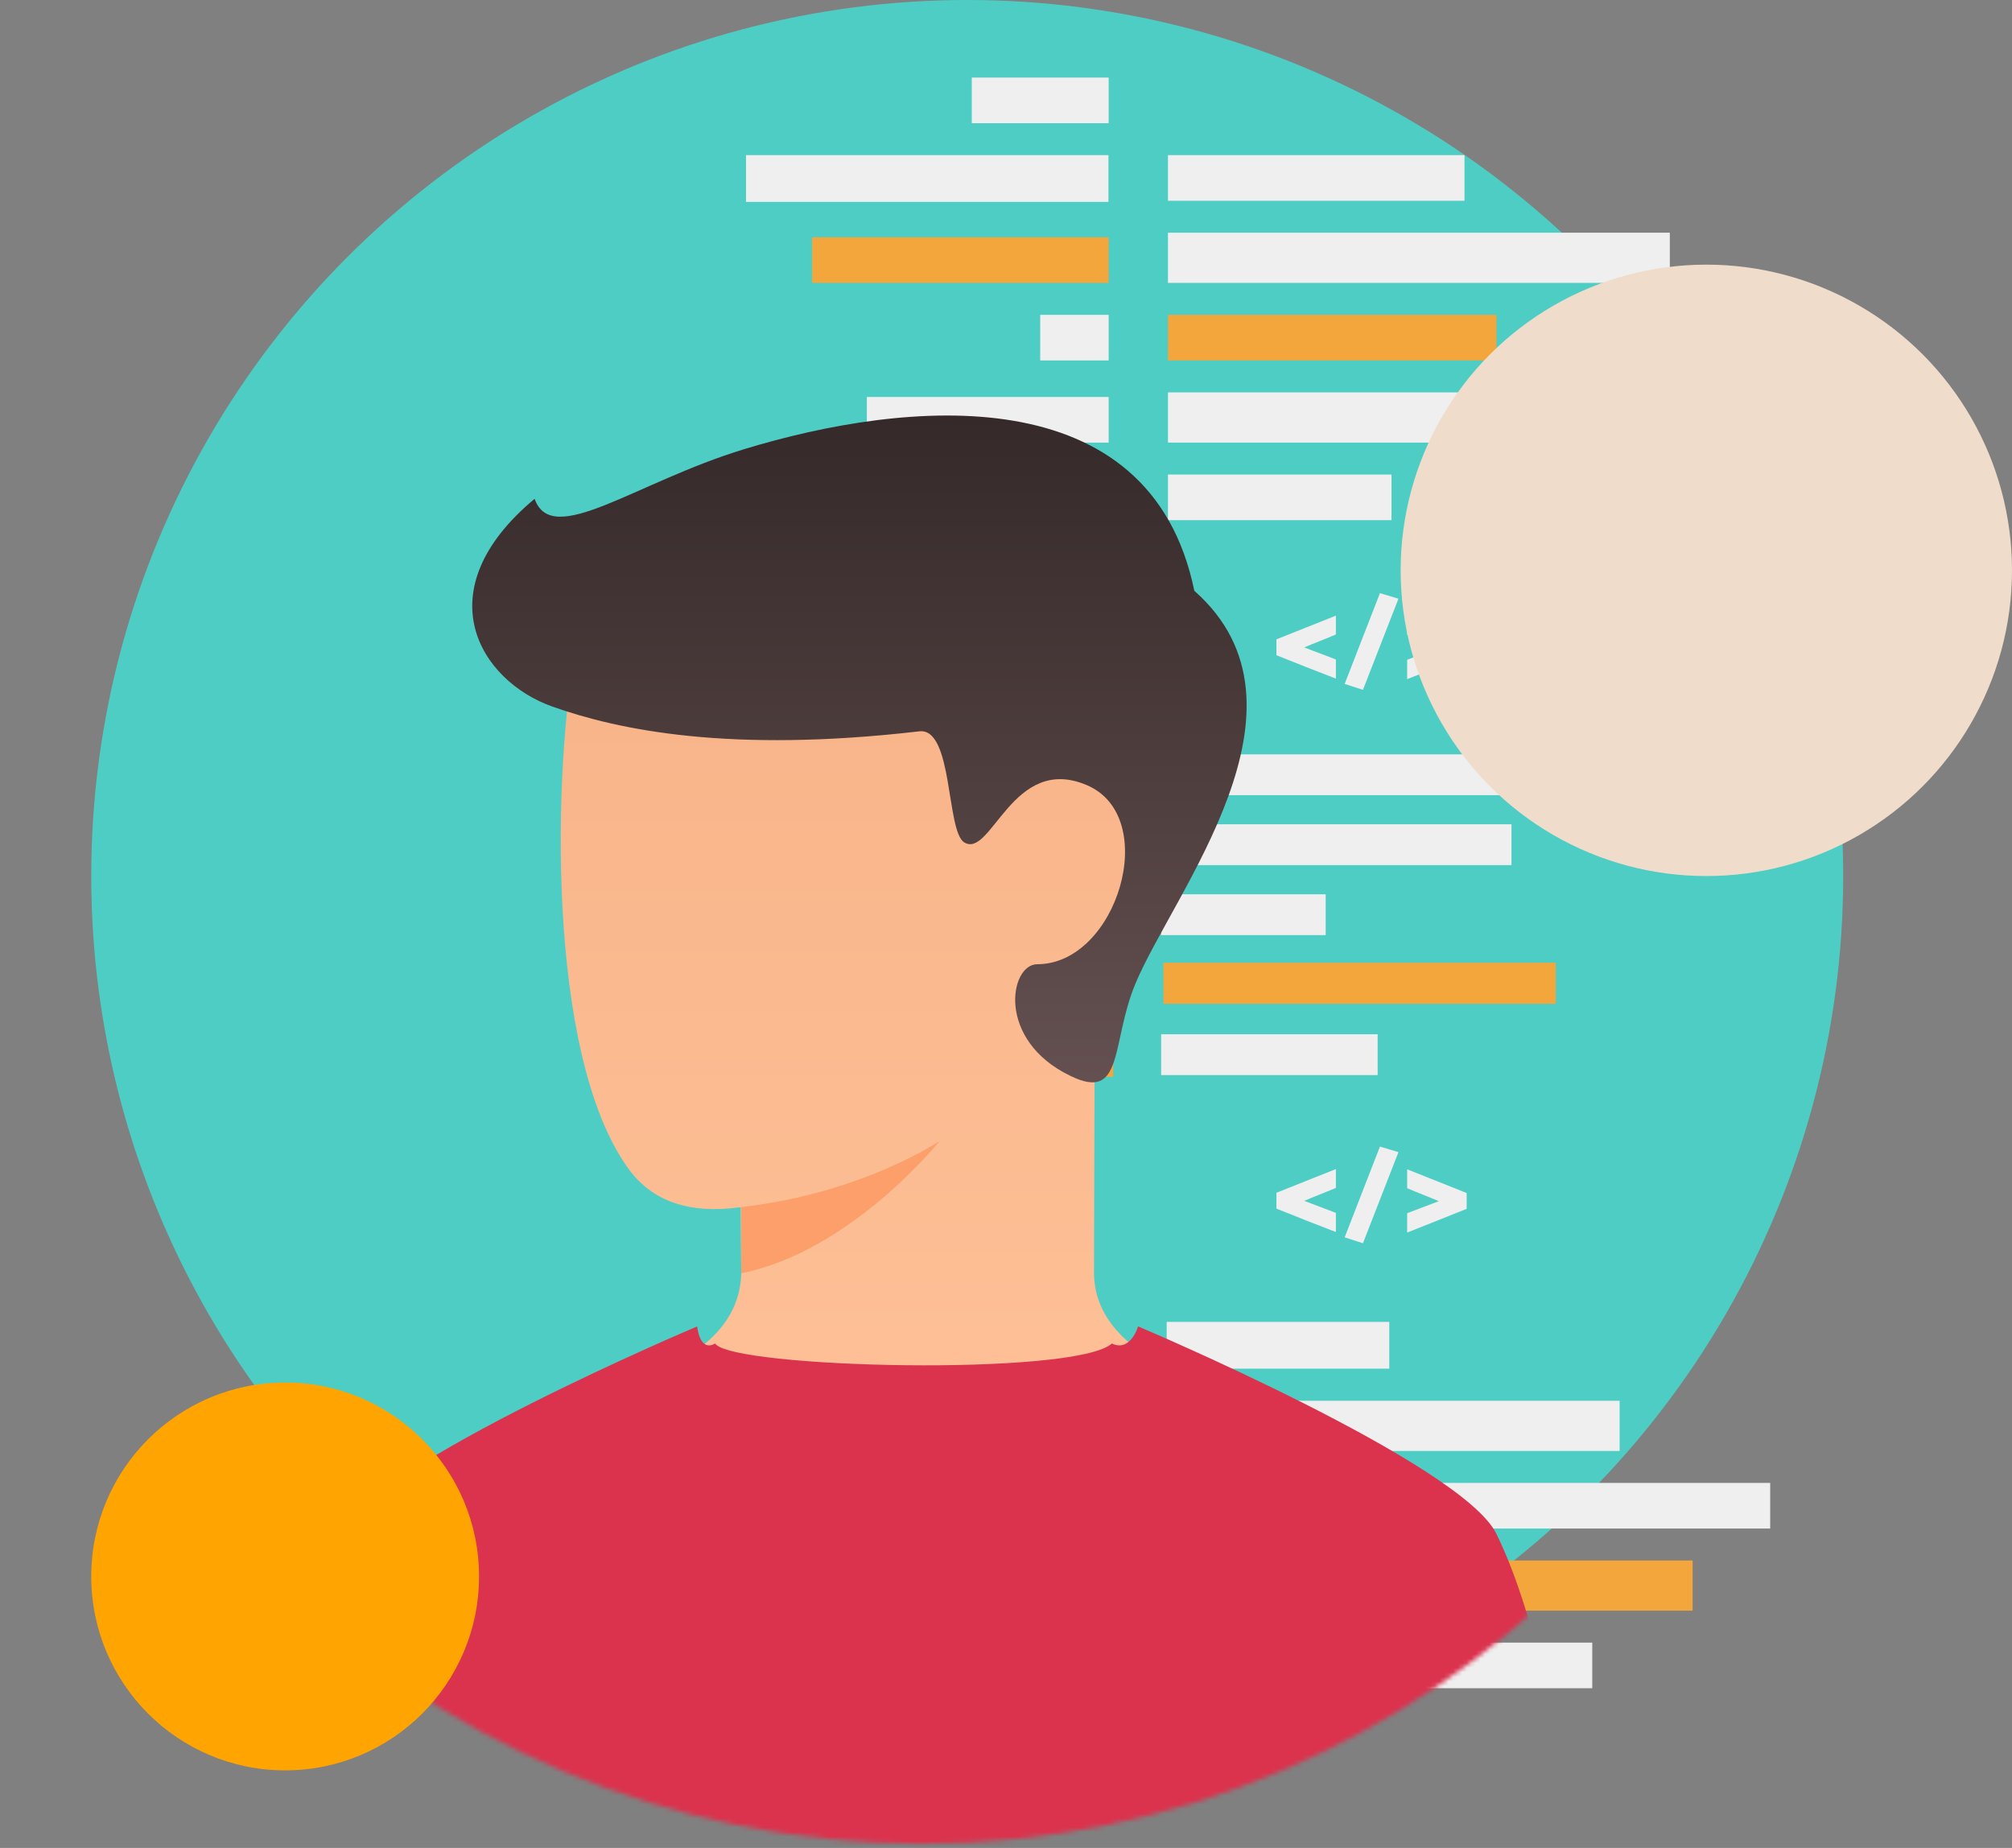 <svg width="441" height="405" viewBox="0 0 441 405" fill="none" xmlns="http://www.w3.org/2000/svg">
<rect x="0" y="0" width="441" height="405" fill="#808080" stroke="none"/>
<circle cx="212" cy="192" r="192" fill="#4ECDC4"/>
<path d="M244.45 165.326H158V174.272H244.45V165.326Z" fill="#EFEFEF"/>
<path d="M340.956 165.326H254.506V174.272H340.956V165.326Z" fill="#EFEFEF"/>
<path d="M244.45 180.653H193.7V189.6H244.45V180.653Z" fill="#F3A63B"/>
<path d="M331.298 180.653H254.506V189.6H331.298V180.653Z" fill="#EFEFEF"/>
<path d="M244.45 195.998H180.488V204.944H244.45V195.998Z" fill="#EFEFEF"/>
<path d="M290.57 195.998H254.506V204.944H290.57V195.998Z" fill="#EFEFEF"/>
<path d="M244.467 211.325H207.155V220.271H244.467V211.325Z" fill="#EFEFEF"/>
<path d="M341 211H255V220H341V211Z" fill="#F3A63B"/>
<path d="M244 227H213V236H244V227Z" fill="#F3A63B"/>
<path d="M301.961 226.669H254.506V235.616H301.961V226.669Z" fill="#EFEFEF"/>
<path d="M242.958 289.712H163.514V299.959H242.958V289.712Z" fill="#F3A63B"/>
<path d="M242.958 34H163.514V44.247H242.958V34Z" fill="#EFEFEF"/>
<path d="M243 17H213V27H243V17Z" fill="#EFEFEF"/>
<path d="M304.51 289.712H255.72V299.959H304.51V289.712Z" fill="#EFEFEF"/>
<path d="M321 34H256V44H321V34Z" fill="#EFEFEF"/>
<path d="M242.941 307.259H178.442V317.506H242.941V307.259Z" fill="#EFEFEF"/>
<path d="M243 52H178V62H243V52Z" fill="#F3A63B"/>
<path d="M355 307H256V318H355V307Z" fill="#EFEFEF"/>
<path d="M366 51H256V62H366V51Z" fill="#EFEFEF"/>
<path d="M243 325H171V335H243V325Z" fill="#EFEFEF"/>
<path d="M243 69H228V79H243V69Z" fill="#EFEFEF"/>
<path d="M388 325H256V335H388V325Z" fill="#EFEFEF"/>
<path d="M328 69H256V79H328V69Z" fill="#F3A63B"/>
<path d="M242.941 342.387H230.856V352.634H242.941V342.387Z" fill="#EFEFEF"/>
<path d="M243 87H190V97H243V87Z" fill="#EFEFEF"/>
<path d="M371 342H256V353H371V342Z" fill="#F3A63B"/>
<path d="M355 86H256V97H355V86Z" fill="#EFEFEF"/>
<path d="M349 360H256V370H349V360Z" fill="#EFEFEF"/>
<path d="M305 104H256V114H305V104Z" fill="#EFEFEF"/>
<path d="M286.287 267.484L279.768 264.883V261.416L286.287 258.815L292.807 256.214V260.341C291.628 260.843 290.466 261.312 289.339 261.762C288.212 262.213 287.016 262.681 285.871 263.184L289.339 264.502L292.807 265.82V270.016L286.287 267.484Z" fill="#EFEFEF"/>
<path d="M286.287 146.194L279.768 143.593V140.126L286.287 137.525L292.807 134.924V139.051C291.628 139.553 290.466 140.022 289.339 140.472C288.212 140.923 287.016 141.391 285.871 141.894L289.339 143.212L292.807 144.53V148.726L286.287 146.194Z" fill="#EFEFEF"/>
<path d="M294.731 271.177L302.464 251.29L306.521 252.504L298.736 272.478L294.731 271.177Z" fill="#EFEFEF"/>
<path d="M294.731 149.887L302.464 130L306.521 131.214L298.736 151.188L294.731 149.887Z" fill="#EFEFEF"/>
<path d="M314.948 258.867C317.115 259.734 319.3 260.601 321.467 261.468V264.935L314.948 267.536L308.429 270.137V265.889L311.896 264.571L315.364 263.254C314.185 262.751 313.023 262.283 311.896 261.832C310.769 261.381 309.573 260.913 308.429 260.41V256.266L314.948 258.867Z" fill="#EFEFEF"/>
<path d="M314.948 137.577C317.115 138.444 319.3 139.311 321.467 140.178V143.645L314.948 146.246L308.429 148.847V144.599L311.896 143.281L315.364 141.964C314.185 141.461 313.023 140.993 311.896 140.542C310.769 140.091 309.573 139.623 308.429 139.12V134.976L314.948 137.577Z" fill="#EFEFEF"/>
<mask id="mask0_83_5517" style="mask-type:alpha" maskUnits="userSpaceOnUse" x="0" y="0" width="405" height="405">
<circle cx="202.038" cy="202.038" r="202.038" fill="#4ECDC4"/>
</mask>
<g mask="url(#mask0_83_5517)">
<path d="M134.692 304.155C156.838 320.261 178.986 333.147 201.132 333.147C223.278 333.147 245.426 320.261 267.572 304.155C249.318 298.598 240.056 290.303 239.788 279.27C239.788 277.304 239.803 274.511 239.816 269.267C239.816 268.434 239.818 267.581 239.822 266.708C239.858 252.647 239.917 234.092 240.001 215.248C257.314 192.807 250.954 166.497 245.528 167.153C238.877 167.963 181.252 113.279 170.199 110.475C159.146 107.672 131.068 116.723 126.236 141.94C121.404 167.157 119.384 230.72 137.712 256.096C142.927 263.317 151.142 266.142 162.355 264.57C162.371 269.848 162.402 272.81 162.476 278.787C162.332 290.322 153.072 298.604 134.692 304.155Z" fill="url(#paint0_linear_83_5517)"/>
<path d="M162.476 264.552C189.052 261.532 205.964 250.056 205.964 250.056C205.964 250.056 186.636 274.216 162.476 279.048V264.552Z" fill="#FC9F6A"/>
<path d="M248.848 215.628C257.171 195.611 290.524 154.845 261.774 129.477C252.11 82.365 198.716 87.58 163.08 98.452C139.129 105.759 121.042 120.196 117.176 109.324C93.016 129.477 105.115 149.188 121.042 154.845C135.497 159.979 159.939 165.113 201.502 160.281C208.926 159.417 207.371 182.156 211.338 184.614C217.29 188.302 221.91 165.113 238.227 172.076C254.545 179.039 244.862 211.324 227.346 211.324C221.306 211.324 218.286 227.93 234.594 235.782C246.432 241.6 243.44 228.635 248.848 215.628Z" fill="url(#paint1_linear_83_5517)"/>
<path d="M327.972 336.138C335.639 351.726 341.679 377.497 346.092 413.45H56.172C60.587 377.493 66.627 351.722 74.292 336.138C81.931 320.603 152.812 290.706 152.812 290.706C152.812 290.706 153.317 296.409 156.738 294.45C160.362 299.886 235.56 301.698 243.714 294.45C247.789 296.408 249.452 290.699 249.452 290.699C249.452 290.699 320.347 320.635 327.972 336.138Z" fill="#DB324D"/>
</g>
<circle cx="62.5" cy="345.5" r="42.5" fill="#FFA400"/>
<circle cx="374" cy="125" r="67" fill="#F0DCCA"/>
<defs>
<linearGradient id="paint0_linear_83_5517" x1="195.239" y1="109.985" x2="195.239" y2="333.147" gradientUnits="userSpaceOnUse">
<stop stop-color="#F7B186"/>
<stop offset="1" stop-color="#FFC299"/>
</linearGradient>
<linearGradient id="paint1_linear_83_5517" x1="188.376" y1="91.069" x2="188.376" y2="237.213" gradientUnits="userSpaceOnUse">
<stop stop-color="#352929"/>
<stop offset="1" stop-color="#645050"/>
</linearGradient>
</defs>
</svg>
